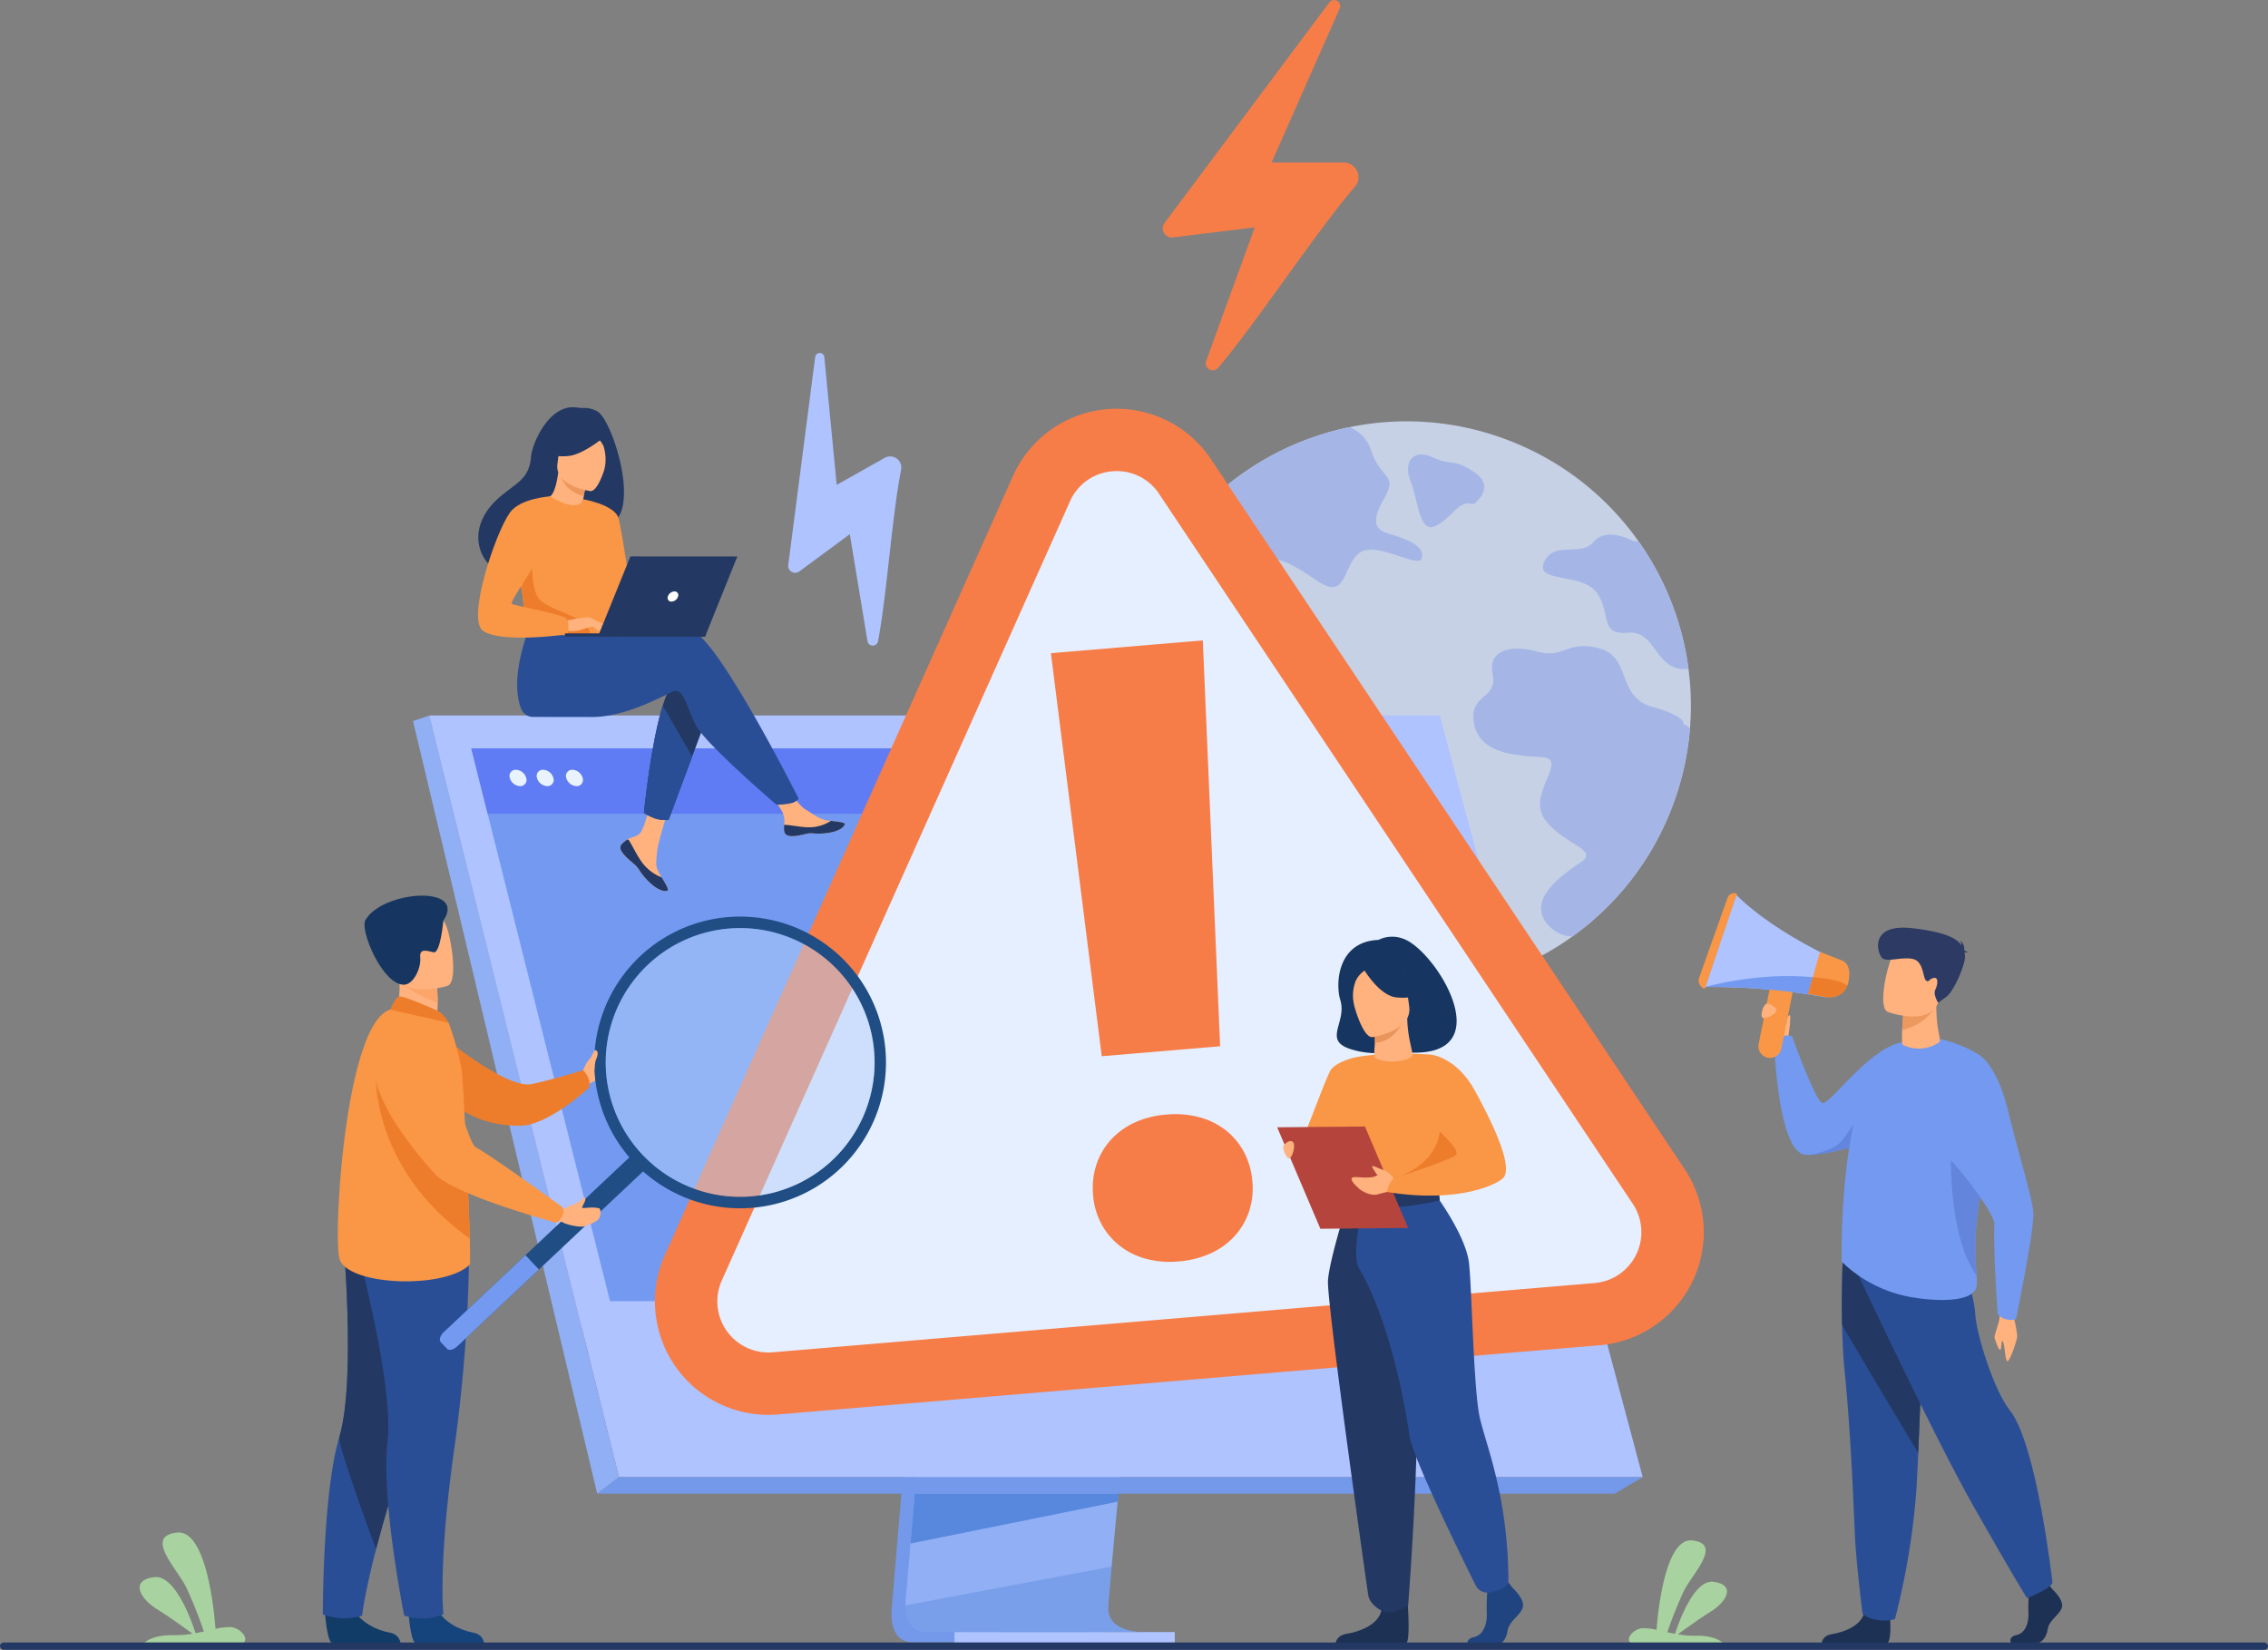 <svg id="Group_57" data-name="Group 57" xmlns="http://www.w3.org/2000/svg" width="773.527" height="562.757" viewBox="0 0 773.527 562.757">
  <rect x="0" y="0" width="773.527" height="562.757" fill="#808080" stroke="none"/>
  <g id="Group_56" data-name="Group 56" transform="translate(0 0)">
    <g id="Group_40" data-name="Group 40" transform="translate(382.747 143.718)" opacity="0.8">
      <path id="Path_147" data-name="Path 147" d="M1677.713,715.659a97.607,97.607,0,0,1-7.439,15.877,96.978,96.978,0,0,1-180.424-42.405,95.312,95.312,0,0,1,.122-14.79,97.643,97.643,0,0,1,14.622-43.564c.04-.068.083-.129.123-.2a97.213,97.213,0,0,1,55.269-41.276c2.367-.678,4.768-1.267,7.186-1.761a96.424,96.424,0,0,1,52.548,3.876q3.477,1.264,6.792,2.762a96.306,96.306,0,0,1,39.3,32.444l.005,0a97.325,97.325,0,0,1,15.506,35.183q.891,4.067,1.438,8.216a96.519,96.519,0,0,1-5.047,45.634Z" transform="translate(-1489.621 -585.559)" fill="#d7e5ff"/>
      <g id="Group_39" data-name="Group 39" transform="translate(14.973 1.983)">
        <path id="Path_148" data-name="Path 148" d="M1600.484,634.473c-5.729,4.436-4.21,16.309-14.127,9.617s-16.144-10.33-18.951-4.491,5.977,9.037,3.664,15.4-7.019,7.035-11.979,1.81-5.107-10.255-13.143-10.088-11.466-3.139-11.074-9.171a8.487,8.487,0,0,0-.264-2.8c.04-.068.083-.129.123-.2A97.213,97.213,0,0,1,1590,593.279c2.367-.678,4.768-1.267,7.186-1.761a12.75,12.75,0,0,1,7.4,8.082c3.5,10.194,9.171,7.8,4.353,16.335s-2.836,10.634,2.424,12.2,11.323,3.771,10.5,7.932S1606.213,630.036,1600.484,634.473Z" transform="translate(-1534.61 -591.518)" fill="#aec3ff"/>
        <path id="Path_149" data-name="Path 149" d="M1917.77,869.348a97.621,97.621,0,0,1-7.439,15.877,96.415,96.415,0,0,1-27.088,29.728,11.065,11.065,0,0,1-7.214-2.844c-9.711-8.675,3.159-17.89,9.934-22.374s-5.806-5.97-12.149-14.708,8.509-20.577-1.035-21.216-21.155-1.258-23.1-11.484,8.1-8.12,6.34-16.734,6.548-10.227,15.431-7.769,9.978-4.091,20.989-1.118,5.828,16.526,17.975,19.913,10.625,5.921,10.625,5.921a5.854,5.854,0,0,1,2.279,1.415A97.119,97.119,0,0,1,1917.77,869.348Z" transform="translate(-1744.652 -741.231)" fill="#aec3ff"/>
        <path id="Path_150" data-name="Path 150" d="M1970.326,747.518c-11.564,1.209-10.782-13.228-20.6-12.373-9.9.863-5.663-6.175-10.564-13.447s-21.431-3.329-18.072-10.686,12.586-1.6,16.911-6.887,13.469-.249,13.469-.249a6.982,6.982,0,0,1,1.909.241s0,0,0,0a97.326,97.326,0,0,1,15.506,35.183Q1969.778,743.369,1970.326,747.518Z" transform="translate(-1792.16 -665.035)" fill="#aec3ff"/>
        <path id="Path_151" data-name="Path 151" d="M1804.824,636.421s7.853-5.56.469-10.726-8.276-2.241-14.393-5.232-10.407,1.024-7.589,8.138,2.929,18.838,9.246,14.906S1799.556,635.106,1804.824,636.421Z" transform="translate(-1699.948 -610.162)" fill="#aec3ff"/>
      </g>
    </g>
    <path id="Path_152" data-name="Path 152" d="M484.4,1761.9h33.814c1.812-1.537-1.254-5.028-4.458-5.262a19.753,19.753,0,0,0-5.161.611c-.465-6.18-3.122-33.963-13.137-32.847-11.26,1.25,0,12.235,3.183,18.739a154.645,154.645,0,0,1,5.982,14.986c-.914.2-1.861.392-2.827.57-1.492-4.583-7.046-20-14.108-19.1-8.292,1.051-4.959,7.232.918,10.9,4.312,2.7,9.606,6.532,12.122,8.384a35.935,35.935,0,0,1-6.613.53C488.326,1759.279,485.5,1760.986,484.4,1761.9Z" transform="translate(-435.093 -1201.632)" fill="#a8d29f"/>
    <path id="Path_153" data-name="Path 153" d="M2040.709,1767.257H2009.3c-1.683-1.427,1.165-4.67,4.14-4.888a18.362,18.362,0,0,1,4.794.567c.432-5.74,2.9-31.547,12.2-30.51,10.459,1.161,0,11.365-2.957,17.406a143.673,143.673,0,0,0-5.557,13.919c.849.184,1.729.364,2.626.529,1.386-4.256,6.545-18.574,13.1-17.74,7.7.977,4.606,6.717-.853,10.125-4,2.506-8.922,6.068-11.259,7.788a33.329,33.329,0,0,0,6.142.492C2037.065,1764.818,2039.69,1766.4,2040.709,1767.257Z" transform="translate(-1453.258 -1206.985)" fill="#a8d29f"/>
    <g id="Group_41" data-name="Group 41" transform="translate(579.349 304.665)">
      <path id="Path_154" data-name="Path 154" d="M2156.6,1204.151s.748-7.435-3.14-7.18-4.918,2.038-4.483,3.467,4.216,6.156,4.216,6.156Z" transform="translate(-2126.07 -1154.422)" fill="#ffb27d"/>
      <path id="Path_155" data-name="Path 155" d="M2223.177,1231.1s-4.3,5.058-13.56,10.894c-.877.554-1.793,1.112-2.761,1.673a102.581,102.581,0,0,1-12.68,6.239c-.536.221-1.166.464-1.873.717-5.547,2-15.752,4.844-22.078,5.1-.551.022-1.073.022-1.558,0-9.626-.388-10.8-37.75-10.8-37.75s1.073-3.739,6.018-2.8c0,0,7.51,21.1,10.2,22.82,2.391,1.529,16.132-19.3,27.961-20.758C2210.011,1216.255,2223.177,1231.1,2223.177,1231.1Z" transform="translate(-2132.063 -1166.47)" fill="#739af0"/>
      <path id="Path_156" data-name="Path 156" d="M2229.732,1804.359s.711,8.225-1.027,9.08l-22.25-.045s0-2.568,3.573-3.138,9.852-2.663,10.914-7.323S2229.732,1804.359,2229.732,1804.359Z" transform="translate(-2164.479 -1557.539)" fill="#1c3154"/>
      <path id="Path_157" data-name="Path 157" d="M2227.179,1460.013c.11,5.378.368,10.925.874,15.911,2.4,23.656,3.248,52.239,3.593,57.75.6,9.566,2.489,24.849,2.489,24.849s3.748,3.558,11.054,1.86a248.8,248.8,0,0,0,7.406-45.188c.02-.38.042-.763.061-1.145.157-3.064.321-6.568.489-10.346,1.113-25.306,2.323-62.9,2.323-62.9l-27.92-6.556S2226.9,1446.606,2227.179,1460.013Z" transform="translate(-2178.26 -1312.734)" fill="#2a4e96"/>
      <path id="Path_158" data-name="Path 158" d="M2227.179,1460.013c7.076,12.208,20.563,34.7,25.965,43.691,1.113-25.306,2.323-62.9,2.323-62.9l-27.92-6.556S2226.9,1446.606,2227.179,1460.013Z" transform="translate(-2178.26 -1312.734)" fill="#233862"/>
      <path id="Path_159" data-name="Path 159" d="M2217.075,1303.3c-5.546,2-15.752,4.844-22.077,5.1.967-.181,8.01-1.576,10.615-4.721,2.8-3.38,7.506-12.56,11.253-8.814C2218.63,1296.624,2218.112,1300.109,2217.075,1303.3Z" transform="translate(-2156.835 -1219.147)" fill="#6385db"/>
      <path id="Path_160" data-name="Path 160" d="M2389.778,1498.873s1.733,6.8,1.449,8.306-1.976,6.625-3.031,7.894-1.1-5.516-1.8-6.582-.322,2.533-.884,2.828-1.5-2.726-1.917-3.8,1.5-4.8,1.676-7.471S2389.778,1498.873,2389.778,1498.873Z" transform="translate(-2282.623 -1355.571)" fill="#ffb27d"/>
      <path id="Path_161" data-name="Path 161" d="M2414.165,1779.225s3.96,3.614,3.187,6.182-4.347,4.28-4.829,7.418-2.415,4.85-4.153,4.85h-8.288s-1.28-2.209,1.811-2.874,4.256-4.354,4.063-7.777a60.275,60.275,0,0,1,.289-7.989l6.568-1.522Z" transform="translate(-2293.487 -1541.751)" fill="#1c3154"/>
      <path id="Path_162" data-name="Path 162" d="M2241.641,1438.635s26.135,55.921,40.044,80.457,18.255,31.384,18.255,31.384,7.968-3.139,8.693-5.278c0,0-5.319-47.369-14.633-58.917-5.263-6.525-11.445-26.106-11.735-32.953s-6.4-23.191-6.4-23.191Z" transform="translate(-2187.954 -1309.99)" fill="#2a4e96"/>
      <path id="Path_163" data-name="Path 163" d="M2226.929,1293.559a45.3,45.3,0,0,0,22.972,11.925c6.347,1.215,19.229,2.389,22.425-2.13.751-1.061.757-2.632.591-5.084-.43-6.374-2.034-18.7,5.205-43.462a42.239,42.239,0,0,0,1.392-6.62c1.58-12.669,1.409-22.233-9.583-27.343-16.469-7.656-23.23-1.357-23.23-1.357s-8.76,4.093-12.762,16.022C2225.934,1259.372,2226.929,1293.559,2226.929,1293.559Z" transform="translate(-2178.112 -1167.824)" fill="#739af0"/>
      <path id="Path_164" data-name="Path 164" d="M2301.263,1189.128a12.225,12.225,0,0,1-12.3.806c-.358-.179-.313-2.64-.224-5.056.089-2.371.313-4.7.313-4.7l5.86-3.847,5.592-3.669C2299.832,1185.281,2302.516,1188.233,2301.263,1189.128Z" transform="translate(-2219.333 -1138.21)" fill="#ffb27d"/>
      <path id="Path_165" data-name="Path 165" d="M2299.645,1185.229a18.008,18.008,0,0,1-10.782,7c.089-2.371.343-4.983.343-4.983l5.831-3.561Z" transform="translate(-2219.459 -1145.565)" fill="#ed985f"/>
      <path id="Path_166" data-name="Path 166" d="M2270.977,1144.743s14.178,5.291,17.333-3.445,7.109-13.936-1.81-17.683-11.892-1.044-13.666,1.615S2267.37,1143.141,2270.977,1144.743Z" transform="translate(-2206.508 -1104.256)" fill="#ffb27d"/>
      <path id="Path_167" data-name="Path 167" d="M2293.6,1113.057c.163-.126.494-.189,1.184-.091a2.83,2.83,0,0,0-1.2-.611c.045-.977-.128-2.757-1.681-3.489a2.089,2.089,0,0,1,.7,1.673c-1.509-2.317-5.284-4.533-16.688-5.865-15.029-1.755-12.023,8.683-10.331,10.191s7.127-.636,10.64.353,3.174,6.28,4.245,7.227.842-.4,2.627-.815,1.4,2.329.583,4,.969,4.445.969,4.445l2.759-2c2.759-2,6.953-11.954,6.355-14.371C2293.7,1113.49,2293.653,1113.275,2293.6,1113.057Z" transform="translate(-2202.966 -1092.716)" fill="#2c3a64"/>
      <path id="Path_168" data-name="Path 168" d="M2347.569,1359.766c-.43-6.374-2.034-18.7,5.205-43.462a42.3,42.3,0,0,0,1.392-6.619h0c-5.378-1.774-15.178,2.172-15.178,2.172S2336.683,1344.591,2347.569,1359.766Z" transform="translate(-2252.765 -1229.32)" fill="#6385db"/>
      <path id="Path_169" data-name="Path 169" d="M2317.787,1233.426s6.618,2.407,10.839,19.928c2.789,11.577,7.924,28.593,8.5,33.94s-5.87,36.654-5.87,36.654-.91.663-3.138.217A5.183,5.183,0,0,1,2325,1322.3s-1.542-20.866-1.143-30.718c.165-4.093-18.949-29.977-29.265-33.311C2290.535,1256.958,2317.787,1233.426,2317.787,1233.426Z" transform="translate(-2223.004 -1178.749)" fill="#739af0"/>
      <path id="Path_170" data-name="Path 170" d="M2086.991,1102.165a220.113,220.113,0,0,1,41.2,3.52l2.307-5.811,2.529-6.367s-22.16-9.54-35.48-22.825Z" transform="translate(-2084.775 -1070.169)" fill="#aec3ff"/>
      <path id="Path_171" data-name="Path 171" d="M2093.407,1069.346l-10.981,32.418h0a2.922,2.922,0,0,1-1.924-3.779l9.665-27.238a2.411,2.411,0,0,1,3.241-1.4Z" transform="translate(-2080.333 -1069.142)" fill="#f99746"/>
      <path id="Path_172" data-name="Path 172" d="M2144.736,1184.128h0a3.971,3.971,0,0,0,4.658-3.106l3.781-18.92a3.97,3.97,0,0,0-3.106-4.658h0a3.97,3.97,0,0,0-4.658,3.106l-3.781,18.919A3.971,3.971,0,0,0,2144.736,1184.128Z" transform="translate(-2121.177 -1128.004)" fill="#f99746"/>
      <path id="Path_173" data-name="Path 173" d="M2086.991,1157.818a220.125,220.125,0,0,1,41.2,3.52l2.307-5.811C2109.758,1151.291,2086.991,1157.818,2086.991,1157.818Z" transform="translate(-2084.775 -1125.822)" fill="#739af0"/>
      <path id="Path_174" data-name="Path 174" d="M2192.449,1143.652l5.977,1.052c-.091,0,5.552,1.1,7.4-3.9a4.053,4.053,0,0,0,.354-1.08c1.438-6.234-1.985-7.383-1.985-7.383l-7.692-3-2.444,8.649v.03Z" transform="translate(-2155.134 -1109.305)" fill="#f99746"/>
      <path id="Path_175" data-name="Path 175" d="M2192.449,1160.989l5.977,1.052c-.091,0,5.552,1.1,7.4-3.9-3.382-2.46-11.767-2.811-11.767-2.811v.03Z" transform="translate(-2155.134 -1126.642)" fill="#ed7d2b"/>
      <path id="Path_176" data-name="Path 176" d="M2147.432,1182.394s2.924,1.165,2.388,2.453-4.254,3.058-4.841,2.042S2145.593,1181.308,2147.432,1182.394Z" transform="translate(-2123.363 -1144.591)" fill="#ffb27d"/>
      <path id="Path_177" data-name="Path 177" d="M2170.493,1201.2a40.92,40.92,0,0,0,.586-4.365c.035-1.374.2-2.5-.128-2.536s-.558.214-.69.656-.638,3.182-.638,3.182l.256,2.645Z" transform="translate(-2139.905 -1152.639)" fill="#ffb27d"/>
    </g>
    <g id="Group_43" data-name="Group 43" transform="translate(140.861 244.088)">
      <path id="Path_178" data-name="Path 178" d="M1269.831,1205.435,1253.265,1402.4s-1.736,11.939,7.146,11.96c14.6.035,72.681,0,72.681,0s-10.99-2.485-10.857-8.077c.157-6.592,19.361-202.713,19.361-202.713Z" transform="translate(-1089.952 -1098.254)" fill="#7599ea"/>
      <path id="Path_179" data-name="Path 179" d="M1348.129,1403.7c-2.872.009-59.1.1-73.319-.079-6.2-.077-7.284-5.51-7.335-9.026a17.642,17.642,0,0,1,.188-2.932l.431-5.12,1.1-13.048.969-11.528,1.246-14.813,1.049-12.5,11.771-139.958,71.765-1.862s-8.088,82.076-13.809,141.82c-.639,6.656-1.246,13.039-1.808,19q-.274,2.853-.528,5.573c-.531,5.653-1.016,10.843-1.438,15.426-.222,2.416-.428,4.661-.613,6.717-.73,8.057-1.158,13.2-1.163,14.18a8.277,8.277,0,0,0,.139,1.594C1337.95,1403.418,1347.05,1403.7,1348.129,1403.7Z" transform="translate(-1099.522 -1091.09)" fill="#90aff4"/>
      <path id="Path_180" data-name="Path 180" d="M779.653,887.135,820,1049.213l5.525,22.2,18.793,75.491h349.147L1124.2,887.135Z" transform="translate(-774.06 -887.135)" fill="#aec3ff"/>
      <path id="Path_181" data-name="Path 181" d="M768.441,887.134,762.849,889l62.826,263.542,7.435-5.638Z" transform="translate(-762.849 -887.134)" fill="#90aff4"/>
      <path id="Path_182" data-name="Path 182" d="M951.617,1673.272h347l9.582-5.638H959.052Z" transform="translate(-888.791 -1407.866)" fill="#7599ea"/>
      <rect id="Rectangle_11" data-name="Rectangle 11" width="75.13" height="3.57" transform="translate(259.811 316.183) rotate(180)" fill="#aec3ff"/>
      <path id="Path_183" data-name="Path 183" d="M1343.681,1684.568l-.388,2.73-70.656,14.274.969-11.528.462-5.476Z" transform="translate(-1102.968 -1419.164)" fill="#5888dd"/>
      <path id="Path_184" data-name="Path 184" d="M1348.133,1781.637c-2.872.009-59.1.1-73.319-.079-6.2-.077-7.284-5.51-7.335-9.026L1337.8,1759.3c-.73,8.057-1.158,13.2-1.164,14.18a8.288,8.288,0,0,0,.14,1.594C1337.954,1781.353,1347.055,1781.637,1348.133,1781.637Z" transform="translate(-1099.526 -1469.024)" fill="#5888dd" opacity="0.4"/>
      <path id="Path_185" data-name="Path 185" d="M779.651,887.134H1124.2l55.9,208.771H831.624Z" transform="translate(-774.059 -887.134)" fill="#aec3ff"/>
      <path id="Path_186" data-name="Path 186" d="M1192.457,1109.276h-322.6l-11.528-45.923-4.46-17.77-1.818-7.246L840.2,991.143l-.614-2.457-6.263-24.946-2.8-11.162-2.39-9.522-5.6-22.32h317.95l6.154,22.32,2.623,9.522,3.077,11.162,20.272,73.535v0l1.719,6.23.8,2.892,14,50.767Z" transform="translate(-802.667 -909.553)" fill="#739af0"/>
      <path id="Path_187" data-name="Path 187" d="M1146.637,943.056h-318.5l-5.6-22.322h317.95Z" transform="translate(-802.669 -909.551)" fill="#607cf4"/>
      <g id="Group_42" data-name="Group 42" transform="translate(32.931 18.48)">
        <path id="Path_188" data-name="Path 188" d="M861.881,945.45a2.108,2.108,0,0,1,2.095-2.79,3.812,3.812,0,0,1,3.486,2.79,2.108,2.108,0,0,1-2.095,2.791A3.811,3.811,0,0,1,861.881,945.45Z" transform="translate(-861.795 -942.66)" fill="#e9f3fe"/>
        <path id="Path_189" data-name="Path 189" d="M889.739,945.45a2.108,2.108,0,0,1,2.095-2.79,3.811,3.811,0,0,1,3.486,2.79,2.108,2.108,0,0,1-2.095,2.791A3.811,3.811,0,0,1,889.739,945.45Z" transform="translate(-880.381 -942.66)" fill="#e9f3fe"/>
        <path id="Path_190" data-name="Path 190" d="M919.736,945.45a2.108,2.108,0,0,1,2.095-2.79,3.812,3.812,0,0,1,3.486,2.79,2.108,2.108,0,0,1-2.095,2.791A3.811,3.811,0,0,1,919.736,945.45Z" transform="translate(-900.395 -942.66)" fill="#e9f3fe"/>
      </g>
    </g>
    <path id="Path_191" data-name="Path 191" d="M1550.006,279.246c13.039-15.309,33.145-46.061,46.682-61.81a4.993,4.993,0,0,0-3.8-8.244h-24.633l23.235-52.538a2.059,2.059,0,0,0-3.533-2.065l-56.18,75.193a3.109,3.109,0,0,0,2.871,4.946l27.887-3.434-16.591,45.575A2.393,2.393,0,0,0,1550.006,279.246Z" transform="translate(-1134.579 -153.744)" fill="#f77d48"/>
    <path id="Path_192" data-name="Path 192" d="M1177.948,613.826c2.933-15.045,4.785-42.991,7.885-58.514a3.806,3.806,0,0,0-5.61-4.052l-16.361,9.214-4.22-43.586a1.57,1.57,0,0,0-3.119-.05l-9.187,70.955a2.37,2.37,0,0,0,3.757,2.212l17.238-12.712,6.028,36.476A1.824,1.824,0,0,0,1177.948,613.826Z" transform="translate(-878.495 -395.079)" fill="#aec3ff"/>
    <g id="Group_47" data-name="Group 47" transform="translate(223.325 139.423)">
      <path id="Path_193" data-name="Path 193" d="M1353.388,902.827l-280.314,23.617a28.059,28.059,0,0,1-27.974-39.407l118.759-265.783a28.059,28.059,0,0,1,48.96-4.125L1374.374,859.3A28.059,28.059,0,0,1,1353.388,902.827Z" transform="translate(-1031.969 -593.995)" fill="#e6efff"/>
      <g id="Group_44" data-name="Group 44">
        <path id="Path_194" data-name="Path 194" d="M1332.934,892.09,1052.62,915.707a38.7,38.7,0,0,1-38.582-54.351L1132.8,595.573a38.7,38.7,0,0,1,67.526-5.689L1361.878,832.05a38.7,38.7,0,0,1-28.944,60.039ZM1166.668,594a17.2,17.2,0,0,0-14.441,10.252L1033.468,870.038a17.418,17.418,0,0,0,17.365,24.462l280.314-23.617a17.418,17.418,0,0,0,13.028-27.024L1182.62,601.695A17.2,17.2,0,0,0,1166.668,594Z" transform="translate(-1010.622 -572.655)" fill="#f77d48"/>
      </g>
      <g id="Group_46" data-name="Group 46" transform="translate(135.095 79.015)">
        <g id="Group_45" data-name="Group 45">
          <path id="Path_195" data-name="Path 195" d="M1430.911,999.219A25.638,25.638,0,0,1,1432,989.04a23.5,23.5,0,0,1,4.8-8.425,25.192,25.192,0,0,1,8.053-5.971,31.4,31.4,0,0,1,11.029-2.831,32.12,32.12,0,0,1,11.43.939,25.052,25.052,0,0,1,9.024,4.532,23.526,23.526,0,0,1,6.138,7.5,25.685,25.685,0,0,1,2.779,9.854,25.083,25.083,0,0,1-1.1,10.1,23.676,23.676,0,0,1-4.8,8.343,24.967,24.967,0,0,1-8.138,5.978,32.119,32.119,0,0,1-11.113,2.838,31.4,31.4,0,0,1-11.347-.946,25.112,25.112,0,0,1-8.939-4.539,23.646,23.646,0,0,1-6.132-7.421A25.034,25.034,0,0,1,1430.911,999.219Zm43.337-50.711-40.377,3.4-17.344-137.48,51.817-4.366Z" transform="translate(-1416.528 -810.065)" fill="#f77d48"/>
        </g>
      </g>
    </g>
    <g id="Group_51" data-name="Group 51" transform="translate(110.109 305.51)">
      <path id="Path_196" data-name="Path 196" d="M936.749,1239.215s.879-1.977,1.448-2.913,3-3.678,3.415-3.057,2.07,4.8,1.19,5.97.057,3.206-4.318,4.439Z" transform="translate(-848.12 -1179.412)" fill="#ffb27d"/>
      <path id="Path_197" data-name="Path 197" d="M790.676,1213.861s22.395,18.694,31.127,16.963c6.828-1.353,17.623-4.777,17.623-4.777s2.849,2.71,2.043,5.958c0,0-13.753,12.941-23.552,13.024-15.315.131-22.539-7.59-22.539-7.59Z" transform="translate(-750.663 -1166.541)" fill="#ed7d2b"/>
      <path id="Path_198" data-name="Path 198" d="M672.668,1799.544s.65,10.487,2.679,10.637c.27.02,10.291.02,10.291.02l12.792-.074s-.084-3.082-3.823-3.734-10-3.28-12.263-8.222C679.961,1792.972,672.668,1799.544,672.668,1799.544Z" transform="translate(-671.931 -1555.044)" fill="#113c68"/>
      <path id="Path_199" data-name="Path 199" d="M670.453,1548.953a26.674,26.674,0,0,0,6.925,1.3,25.429,25.429,0,0,0,6.465-.922s.732-7.08,4.761-22.68c2.112-8.176,5.128-18.69,9.42-31.753,11.865-36.1,15.474-57.225,15.8-59.225.018-.105.025-.158.025-.158l-.039-.018-36.479-16.017s4.509,49.76-1.243,68.86a80.388,80.388,0,0,0-2.088,9.15C670.369,1518.237,670.453,1548.953,670.453,1548.953Z" transform="translate(-670.453 -1303.726)" fill="#2a4e96"/>
      <path id="Path_200" data-name="Path 200" d="M699.833,1526.652c2.112-8.176,5.129-18.69,9.42-31.753,11.865-36.1,15.474-57.225,15.8-59.225,0-.06-.007-.116-.014-.175l-36.479-16.017s4.509,49.76-1.243,68.86C686.513,1491.01,699.833,1526.652,699.833,1526.652Z" transform="translate(-681.682 -1303.726)" fill="#233862"/>
      <path id="Path_201" data-name="Path 201" d="M758.276,1799.544s.65,10.487,2.679,10.637c.27.02,10.291.02,10.291.02l12.792-.074s-.084-3.082-3.823-3.734-10-3.28-12.263-8.222C765.569,1792.972,758.276,1799.544,758.276,1799.544Z" transform="translate(-729.046 -1555.044)" fill="#15447c"/>
      <path id="Path_202" data-name="Path 202" d="M742.669,1423a519.312,519.312,0,0,1-5.105,71.836c-5.579,39.591-3.688,56.4-3.688,56.4a37.961,37.961,0,0,1-5.38,1.368,24.415,24.415,0,0,1-7.982-.924s-7.985-39.605-5.7-59.422-10.935-68-10.935-68Z" transform="translate(-692.757 -1306.077)" fill="#2a4e96"/>
      <path id="Path_203" data-name="Path 203" d="M742.7,1164.333,749.82,1169l6.486-1.835c1.186-1.691,1.5-4.952,1.517-7.776a48.412,48.412,0,0,0-.255-5.179l-9.607-4.24-3.585-1.579c.01.056.279,2.943.317,3.365A24.522,24.522,0,0,1,742.7,1164.333Z" transform="translate(-718.654 -1122.862)" fill="#ffb27d"/>
      <path id="Path_204" data-name="Path 204" d="M730.789,1275.284c-8.863,8.557-42.406,7.118-44.473-2.311s2.255-80.261,17.394-84.711c3.142-.924,19.938,4.505,19.938,4.505a106.485,106.485,0,0,1,4.364,15.673c.335,1.708,1.315,19.809,2.048,36.743.342,7.92.631,15.587.779,21.2C730.973,1271.643,730.979,1275.1,730.789,1275.284Z" transform="translate(-680.713 -1149.392)" fill="#f99746"/>
      <path id="Path_205" data-name="Path 205" d="M750.3,1155.054c1.949,3.3,8.788,6.179,12.411,7.5a48.378,48.378,0,0,0-.255-5.179l-9.607-4.24C750.728,1153.109,749.434,1153.583,750.3,1155.054Z" transform="translate(-723.544 -1126.026)" fill="#fca56b"/>
      <path id="Path_206" data-name="Path 206" d="M754.99,1113.05s-15.479,4.829-18.338-4.857-6.782-15.586,2.98-19.079,12.782-.366,14.523,2.635S758.943,1111.545,754.99,1113.05Z" transform="translate(-712.451 -1082.284)" fill="#ffb27d"/>
      <path id="Path_207" data-name="Path 207" d="M740.047,1080.214s-.987,11.272-3.318,10.782-4.9-1.536-4.556,1.862-2.267,9.222-5.628,9.208c-7.209-.03-15.041-18.528-13.068-22.036C719.172,1069.91,748.277,1067.867,740.047,1080.214Z" transform="translate(-698.951 -1071.683)" fill="#163560"/>
      <path id="Path_208" data-name="Path 208" d="M755.368,1179.681c-.2-.084-11.523-5.164-12.848-4.726s-2.975,4.482-2.975,4.482l19.939,4.508S757.915,1180.754,755.368,1179.681Z" transform="translate(-716.549 -1140.565)" fill="#ed7d2b"/>
      <g id="Group_49" data-name="Group 49" transform="translate(39.902 7.138)">
        <path id="Path_209" data-name="Path 209" d="M859.756,1341.864l-63.476,59.764c-1.244,1.171-2.813,1.544-3.487.829l-2.143-2.276c-.673-.716-.206-2.259,1.038-3.431l63.477-59.764c1.244-1.172,2.813-1.545,3.486-.829l2.143,2.276C861.467,1339.149,861,1340.693,859.756,1341.864Z" transform="translate(-790.342 -1255.031)" fill="#1f4d84"/>
        <path id="Path_210" data-name="Path 210" d="M824.134,1445.025l-27.855,26.226c-1.244,1.171-2.813,1.544-3.487.829l-2.143-2.276c-.673-.716-.206-2.259,1.038-3.43l27.855-26.226Z" transform="translate(-790.342 -1324.653)" fill="#739af0"/>
        <path id="Path_211" data-name="Path 211" d="M950.742,1157.4a49.753,49.753,0,1,0,82.463-50c-.255-.255-.516-.506-.781-.753a49.755,49.755,0,0,0-81.682,50.752Zm14.22-45.919a45.827,45.827,0,1,1,1.974,64.777A45.772,45.772,0,0,1,964.962,1111.481Z" transform="translate(-895.918 -1093.131)" fill="#1f4d84"/>
        <g id="Group_48" data-name="Group 48" transform="translate(56.593 3.928)" opacity="0.5">
          <path id="Path_212" data-name="Path 212" d="M1039.582,1182.155a45.828,45.828,0,1,1-1.975-64.774A45.638,45.638,0,0,1,1039.582,1182.155Z" transform="translate(-960.382 -1104.933)" fill="#b3cff9"/>
        </g>
      </g>
      <path id="Path_213" data-name="Path 213" d="M756.655,1306.571c-34.976-24.923-32.068-58.18-32.068-58.18,12.784,7.21,25.469,23.152,31.289,36.98C756.218,1293.291,756.508,1300.958,756.655,1306.571Z" transform="translate(-706.531 -1189.578)" fill="#ed7d2b"/>
      <g id="Group_50" data-name="Group 50" transform="translate(17.328 43.379)">
        <path id="Path_214" data-name="Path 214" d="M916.381,1383.566a9.547,9.547,0,0,0,4.467-2.759s1.052.072-.172,2.316c-.1.188-.33.67-.5,1.011a.217.217,0,0,0,.183.313c1.423.108,2.854-.455,5.6.117.378.079.488.985.474,1.371a3.5,3.5,0,0,1-.737,2.389c-.442.583-1.674,1.21-4.42,2.314-1.046.421-4.036.1-6.838-.859l-2.239-1.037.695-4.161.563.118C914.343,1384.885,915.45,1383.795,916.381,1383.566Z" transform="translate(-849.064 -1321.302)" fill="#ffb27d"/>
        <path id="Path_215" data-name="Path 215" d="M734.1,1202.019s-31.427,5.984,9.246,51.493c6.5,7.278,41.649,16.756,41.649,16.756s3.564-3.032,1.768-5.489c0,0-24.2-17.572-29.522-20.365-2.4-1.257-9.3-28.046-13.2-34.5A17.6,17.6,0,0,0,734.1,1202.019Z" transform="translate(-722.516 -1202.019)" fill="#f99746"/>
      </g>
      <path id="Path_216" data-name="Path 216" d="M939.31,1237.668a16.012,16.012,0,0,0,1.229-3,16.592,16.592,0,0,1,2.028-4.591c.214-.213.917.063,1,.978a5.331,5.331,0,0,1-.5,1.988c-.562,1.406-.47,3.314-.665,3.95C941.91,1238.576,939.31,1237.668,939.31,1237.668Z" transform="translate(-849.828 -1177.314)" fill="#ffb27d"/>
    </g>
    <g id="Group_53" data-name="Group 53" transform="translate(163.035 138.908)">
      <g id="Group_52" data-name="Group 52">
        <path id="Path_217" data-name="Path 217" d="M975.908,984.658a1.9,1.9,0,0,0-.339,2.027.016.016,0,0,0,.005.01c.489,1.352,2.1,2.862,3.98,4.369.24.194.453.37.639.533.049.043.1.086.143.128s.074.068.111.1c1.75,1.614,1.091,1.983,4.234,5.258,3.584,3.731,6.052,3.8,6.754,3.46.594-.289-.612-2.268-1.949-4.492-.065-.107-.128-.216-.194-.324-.178-.3-.355-.6-.532-.893-1.566-2.677-1.163-3.932-.79-7.915.3-3.236,5.041-18.079,5.041-18.079l-6.87-1.186s-2.073,11.82-4.353,13.639c-1.219.97-2.584.981-3.755,1.7q-.124.075-.244.154A9.014,9.014,0,0,0,975.908,984.658Z" transform="translate(-926.845 -835.675)" fill="#ffb27d"/>
        <path id="Path_218" data-name="Path 218" d="M975.908,1015.716a1.9,1.9,0,0,0-.339,2.027.016.016,0,0,0,.005.01c.6,1.35,2.173,2.852,3.987,4.355.237.2.446.378.632.547.049.043.1.086.143.128s.074.068.111.1c1.75,1.614,1.091,1.983,4.234,5.258,3.584,3.731,6.052,3.8,6.754,3.46.594-.29-.612-2.268-1.949-4.492a15.278,15.278,0,0,1-6.389-4.711c-2.079-2.655-3.491-6.039-4.905-8.116l-.4-.076A9.022,9.022,0,0,0,975.908,1015.716Z" transform="translate(-926.845 -866.733)" fill="#233862"/>
        <path id="Path_219" data-name="Path 219" d="M1132.336,976.227c.423,2.121,3.446,1.768,6.824.944s2.575.157,7.381-.374,6.263-2.322,6.41-3.037c.132-.634-2.244-.859-4.791-1.153-.32-.036-.642-.076-.964-.116-2.876-.362-4.982-2.218-7.594-3.743-2.474-1.445-6.165-7.328-6.165-7.328l-6.592.52s3.457,5.255,4.794,7.54a7.965,7.965,0,0,1,.645,4.492A8.486,8.486,0,0,0,1132.336,976.227Z" transform="translate(-1027.874 -831.515)" fill="#ffb27d"/>
        <path id="Path_220" data-name="Path 220" d="M1149.963,999.6c3.378-.824,2.575.157,7.382-.374s6.263-2.322,6.41-3.037c.131-.634-2.244-.859-4.791-1.153l-.024.049a13.551,13.551,0,0,1-6.884,2.137c-3.261.078-6.715-.857-8.967-.822a8.475,8.475,0,0,0,.05,2.255C1143.563,1000.774,1146.586,1000.422,1149.963,999.6Z" transform="translate(-1038.677 -853.942)" fill="#233862"/>
        <path id="Path_221" data-name="Path 221" d="M1022.126,858.052l-6.168,16.58-8.052,21.648a13.033,13.033,0,0,1-4.274-.392,18.518,18.518,0,0,1-4.133-2.013s2.242-23.246,6.414-36.589c1.069-3.425,2.267-6.2,3.588-7.754C1015.964,841.9,1022.126,858.052,1022.126,858.052Z" transform="translate(-942.911 -755.499)" fill="#233862"/>
        <path id="Path_222" data-name="Path 222" d="M929.192,793.435c-3.507-1.133-12.66-.022-22.587,1.772a6.734,6.734,0,0,1-6.951-3.142h0l-24.982-1.96s-8.25,18.279-3.741,29.929a4.383,4.383,0,0,0,4.365,2.818h0s15.1.026,19.925.028c12.424,0,26.3-8.532,28.092-8.89,2.937-.586,4.109,5.288,7.044,11.456s27.6,27.322,27.6,27.322a21.7,21.7,0,0,0,5.358-.548,5.276,5.276,0,0,0,2.3-1.451S938.3,796.375,929.192,793.435Z" transform="translate(-856.233 -717.218)" fill="#2a4e96"/>
        <path id="Path_223" data-name="Path 223" d="M870.466,572.591a8.862,8.862,0,0,0-4.772-1.243,13.278,13.278,0,0,1-2.3-.141c-9.534-1.4-15.281,12.446-15.619,16.631-.62,7.682-4.685,8.853-10.408,13.662-11.474,9.644-8.114,20.856-1.844,25.024,3.763,2.5,10.4,0,10.4,0,.094.065,18.145-10.083,27.043-14.978C886.3,609.658,875.823,575.783,870.466,572.591Z" transform="translate(-829.675 -571.108)" fill="#233862"/>
        <path id="Path_224" data-name="Path 224" d="M912.731,652.036c.039.026-4.378,1.532-7.33.223-2.778-1.229-4.881-5.8-4.84-5.8,1.264-.058,2.652-1.163,3.723-8.412l.538.193,9.047,3.259s-.657,2.9-1.081,5.667C912.43,649.485,912.238,651.708,912.731,652.036Z" transform="translate(-876.901 -615.767)" fill="#ffb27d"/>
        <path id="Path_225" data-name="Path 225" d="M922.412,641.885s-.362,1.566-.889,4.492a10.217,10.217,0,0,1-8.157-7.751Z" transform="translate(-885.444 -616.154)" fill="#ed975d"/>
        <path id="Path_226" data-name="Path 226" d="M921.943,613.423s-12.379-1.666-11.223-9.359.337-13.089,8.289-12.35,9.043,3.9,9.282,6.566S925.193,613.658,921.943,613.423Z" transform="translate(-883.629 -584.811)" fill="#ffb27d"/>
        <path id="Path_227" data-name="Path 227" d="M920.725,592.7s-7.927,6.827-13.318,7.375-7.431-1.182-7.431-1.182A21.048,21.048,0,0,0,905.068,592a3.792,3.792,0,0,1,3.125-2.234C912.043,589.435,919.34,589.286,920.725,592.7Z" transform="translate(-876.512 -583.448)" fill="#233862"/>
        <path id="Path_228" data-name="Path 228" d="M947.434,594.095a19.521,19.521,0,0,1,3.484,4.466,14.987,14.987,0,0,1,.4,7.966s4.133-8.03,1.8-11.933C950.639,590.454,947.434,594.095,947.434,594.095Z" transform="translate(-908.174 -585.457)" fill="#233862"/>
        <path id="Path_229" data-name="Path 229" d="M901.838,686.553c-.383,25.059-.109,19.823-2.852,22.2-.661.572-2.518.913-4.961,1.073-7.684.508-21.191-.763-21.7-2.183-1.771-4.914-.519-6.44-1.995-13.963-.154-.8-.344-1.666-.568-2.609-1.231-5.167-2.43-6.925,1.947-15.224,3.969-7.517,8.092-13.618,8.463-13.4,10.463,6.216,11.309.995,11.309.995S902.026,674.33,901.838,686.553Z" transform="translate(-855.59 -632.044)" fill="#f99746"/>
        <path id="Path_230" data-name="Path 230" d="M1015.958,894.282l-8.052,21.648a13.033,13.033,0,0,1-4.274-.392,18.518,18.518,0,0,1-4.133-2.013s2.242-23.246,6.414-36.589Z" transform="translate(-942.911 -775.149)" fill="#2a4e96"/>
        <path id="Path_231" data-name="Path 231" d="M937.3,665.444s10.768,1.83,12.031,6.466,5.416,32.78,5.416,32.78-3.038,2.964-5.566.435-7.95-26.333-7.95-26.333Z" transform="translate(-901.411 -634.047)" fill="#f99746"/>
        <path id="Path_232" data-name="Path 232" d="M897.447,751.526c-7.684.508-21.191-.763-21.7-2.183-1.771-4.914-.519-6.44-1.995-13.963l3.71-10.435s-.617,11.621,2.809,14.679,14.03,5.905,15.7,8.46A9.351,9.351,0,0,1,897.447,751.526Z" transform="translate(-859.012 -673.745)" fill="#ed7d2b"/>
        <path id="Path_233" data-name="Path 233" d="M918.508,787.77s7.581-1.685,8.8-1.012,4.211,3.124,4.586,3.977-2.723-.648-3.731-.918c-.652-.175-2.37.421-3.22.7a10.7,10.7,0,0,1-5.77.577Z" transform="translate(-888.875 -714.879)" fill="#ffb27d"/>
        <path id="Path_234" data-name="Path 234" d="M854.044,662.444s-10.179.623-13.7,5.537c-4.963,6.916-14.813,36.4-9.175,40.331,6.349,4.431,28.9,1.169,28.9,1.169s.752-3.508-.292-5.205-18.012-4.444-18.794-5.228,9.795-15.269,9.8-17.618S854.044,662.444,854.044,662.444Z" transform="translate(-829.473 -632.045)" fill="#f99746"/>
        <path id="Path_235" data-name="Path 235" d="M946.061,793.416a14.675,14.675,0,0,0,2.109,2.294,1.554,1.554,0,0,0,.857.184l-1.07-1.927Z" transform="translate(-907.258 -719.427)" fill="#ffb27d"/>
        <path id="Path_236" data-name="Path 236" d="M944.961,787.076l4.617,2.244a.823.823,0,0,1-.765.3,11.019,11.019,0,0,1-2-.551Z" transform="translate(-906.524 -715.197)" fill="#ffb27d"/>
      </g>
      <path id="Path_237" data-name="Path 237" d="M966.741,802.923l-48.238-.017v1.065l47.81.017Z" transform="translate(-888.871 -725.759)" fill="#233862"/>
      <path id="Path_238" data-name="Path 238" d="M952.394,751.346l36.53.013,11-27.323-36.474-.013Z" transform="translate(-911.483 -673.13)" fill="#233862"/>
      <path id="Path_239" data-name="Path 239" d="M1027.345,761.606a1.266,1.266,0,0,0-1.24-1.74,2.492,2.492,0,0,0-2.239,1.738,1.266,1.266,0,0,0,1.24,1.74A2.492,2.492,0,0,0,1027.345,761.606Z" transform="translate(-959.121 -697.043)" fill="#fff"/>
    </g>
    <g id="Group_55" data-name="Group 55" transform="translate(435.601 319.543)">
      <path id="Path_240" data-name="Path 240" d="M1732.051,1114.474a10.487,10.487,0,0,0-8.328.428c-14.169.582-14.7,15.105-13.032,20.51,2.336,7.591-5.93,13.577,3.237,16.649,10.637,3.565,19.563-.664,18.953,1.171C1766.52,1155.884,1743.243,1118.191,1732.051,1114.474Z" transform="translate(-1689.167 -1113.845)" fill="#163560"/>
      <path id="Path_241" data-name="Path 241" d="M1691.161,1267.619a37.143,37.143,0,0,1-3.789,5.729c-2.943,3.687-18.391-5.063-17.06-5.729s9.094-23.03,10.941-25.84,8.149-4.27,8.149-4.27Z" transform="translate(-1662.974 -1196.351)" fill="#f99746"/>
      <path id="Path_242" data-name="Path 242" d="M1858.792,1777.489s4.264,3.891,3.432,6.656-4.68,4.608-5.2,7.987-2.6,5.222-4.472,5.222h-8.925s-1.378-2.378,1.95-3.095,4.583-4.688,4.375-8.374a64.988,64.988,0,0,1,.312-8.6l7.072-1.638Z" transform="translate(-1778.471 -1555.384)" fill="#1f447f"/>
      <path id="Path_243" data-name="Path 243" d="M1732.622,1786.147s1.534,16.485-.338,17.406l-23.957-.049s0-2.765,3.848-3.379,10.608-2.867,11.752-7.885S1732.622,1786.147,1732.622,1786.147Z" transform="translate(-1688.391 -1562.39)" fill="#1c3154"/>
      <path id="Path_244" data-name="Path 244" d="M1749.928,1253.885a95.274,95.274,0,0,1,0,11.073c-.237,4-4.287,9.366-4.861,10.693-1.442,3.327-3.068,3.868-3.068,3.868l-12.578,3.083-4.423,1.082-13.947-4.165s-6.352-17.731-3.8-27.712a76.692,76.692,0,0,1,6.448-16.912s9.478-2.131,26.2-.945Z" transform="translate(-1687.269 -1193.736)" fill="#f99746"/>
      <path id="Path_245" data-name="Path 245" d="M1792.23,1306.522c-.237,4-5.485,9.226-6.06,10.552-1.442,3.327-3.068,3.869-3.068,3.869l-12.578,3.083-2.271-6.509s18.379-4.828,15.423-21.838Z" transform="translate(-1728.372 -1235.16)" fill="#ed7d2b"/>
      <path id="Path_246" data-name="Path 246" d="M1707.793,1379.674s-6.907,21.5-7.351,28.818,13.2,103.98,13.752,107.353c.518,3.179,4.465,5.205,4.465,5.205a5.974,5.974,0,0,0,4.407.34c3.6-1.015,4.731-2.231,4.731-2.231s5.376-68.938,2.05-93.564a390.044,390.044,0,0,1-3.366-45.922Z" transform="translate(-1683.123 -1291.2)" fill="#233862"/>
      <path id="Path_247" data-name="Path 247" d="M1756.369,1377.748s10.536,14.136,11.518,23.692,1.541,43.122,3.633,52.438,9.781,27.243,9.781,56.3a5.8,5.8,0,0,1-3.267,2.552,26.952,26.952,0,0,1-2.873.794,4.516,4.516,0,0,1-5.051-2.4c-5.2-10.465-21.755-44.218-22.6-51.225-.6-4.958-5.828-37.775-17.232-57.031-2.737-4.623,1.68-23.007,1.68-23.007Z" transform="translate(-1702.437 -1289.915)" fill="#2a4e96"/>
      <path id="Path_248" data-name="Path 248" d="M1718.448,1369.7s2.773,2.194,8.281,2.3c6.58.132,22.883-1.677,22.883-1.677a13.478,13.478,0,0,1,.695,4.161s-19.912,5.023-31.449.734A7.291,7.291,0,0,1,1718.448,1369.7Z" transform="translate(-1694.881 -1284.547)" fill="#233862"/>
      <g id="Group_54" data-name="Group 54" transform="translate(27.267 86.333)">
        <path id="Path_249" data-name="Path 249" d="M1733.354,1380.038a3.424,3.424,0,1,1,3-3.4A3.222,3.222,0,0,1,1733.354,1380.038Zm0-5.8a2.442,2.442,0,1,0,2.007,2.4A2.235,2.235,0,0,0,1733.354,1374.237Z" transform="translate(-1730.352 -1373.242)" fill="#fff"/>
      </g>
      <path id="Path_250" data-name="Path 250" d="M1693.079,1342.856l-29.927.28-14.727-34.609,29.927-.279Z" transform="translate(-1648.426 -1243.546)" fill="#b5453c"/>
      <path id="Path_251" data-name="Path 251" d="M1740.057,1354.262l-2.194-2.7a7.711,7.711,0,0,0-2.562-1.549c-1.077-.225-3.352-1.537-3.573-1.168s1.748,3.007,1.748,3.007l.1.014c-2.259,1.7-7.964.2-8.668.892-.853.84,1.175,2.657,2.263,3.677s4.2,2.721,6.626,1.965c1.774-.552,4.564-1.114,4.564-1.114Z" transform="translate(-1699.317 -1270.591)" fill="#ffb27d"/>
      <path id="Path_252" data-name="Path 252" d="M1654.8,1324.594s1.881-2.137,3.078-1.112-.314,6.07-1.454,5.557S1654.149,1325.221,1654.8,1324.594Z" transform="translate(-1652.553 -1253.525)" fill="#ffb27d"/>
      <path id="Path_253" data-name="Path 253" d="M1776.094,1234.67s8.567.945,14.715,12.115c4.848,8.809,13.136,25.049,10.009,29.636-1.373,2.014-14.534,9.18-39.919,5.084,0,0,.4-3.206,2.448-4.692,0,0,21.363-6.859,21.326-8.223-.069-2.581-2.887-4.811-14.82-16.748C1766.609,1248.6,1776.094,1234.67,1776.094,1234.67Z" transform="translate(-1723.465 -1194.457)" fill="#f99746"/>
      <path id="Path_254" data-name="Path 254" d="M1760.806,1209.771c.294-.4-.085-1.654-.555-4a43.794,43.794,0,0,1-1.134-9.1l-.631.106-10.618,1.786s.242,2.839.249,5.514c0,.022,0,.045,0,.067.013,2.323-.627,5.833.157,6.292C1752.3,1212.794,1759.673,1211.292,1760.806,1209.771Z" transform="translate(-1714.771 -1169.105)" fill="#ffb27d"/>
      <path id="Path_255" data-name="Path 255" d="M1747.867,1198.776s.211,4,.218,6.678c5.942-.142,9.113-5.912,10.4-8.464Z" transform="translate(-1714.771 -1169.318)" fill="#e8945b"/>
      <path id="Path_256" data-name="Path 256" d="M1731.329,1167.488s13.92-1.983,12.552-10.632-.493-14.731-9.438-13.831-10.145,4.473-10.391,7.471S1727.674,1167.781,1731.329,1167.488Z" transform="translate(-1698.874 -1133.255)" fill="#ffb27d"/>
      <path id="Path_257" data-name="Path 257" d="M1736.2,1140.787s5.418,9.54,11.49,10.111,8.354-1.4,8.354-1.4a16.727,16.727,0,0,1-6.958-8.9S1738.294,1135.5,1736.2,1140.787Z" transform="translate(-1706.984 -1130.22)" fill="#163560"/>
      <path id="Path_258" data-name="Path 258" d="M1726.706,1145.028a8.721,8.721,0,0,0-3.483,3.743,14.155,14.155,0,0,0-.612,8.238s-3.962-6.439-1.365-10.853C1724,1141.476,1726.706,1145.028,1726.706,1145.028Z" transform="translate(-1696.42 -1133.788)" fill="#163560"/>
    </g>
    <rect id="Rectangle_12" data-name="Rectangle 12" width="773.527" height="2.485" rx="1.243" transform="translate(0 560.271)" fill="#233862"/>
  </g>
</svg>
